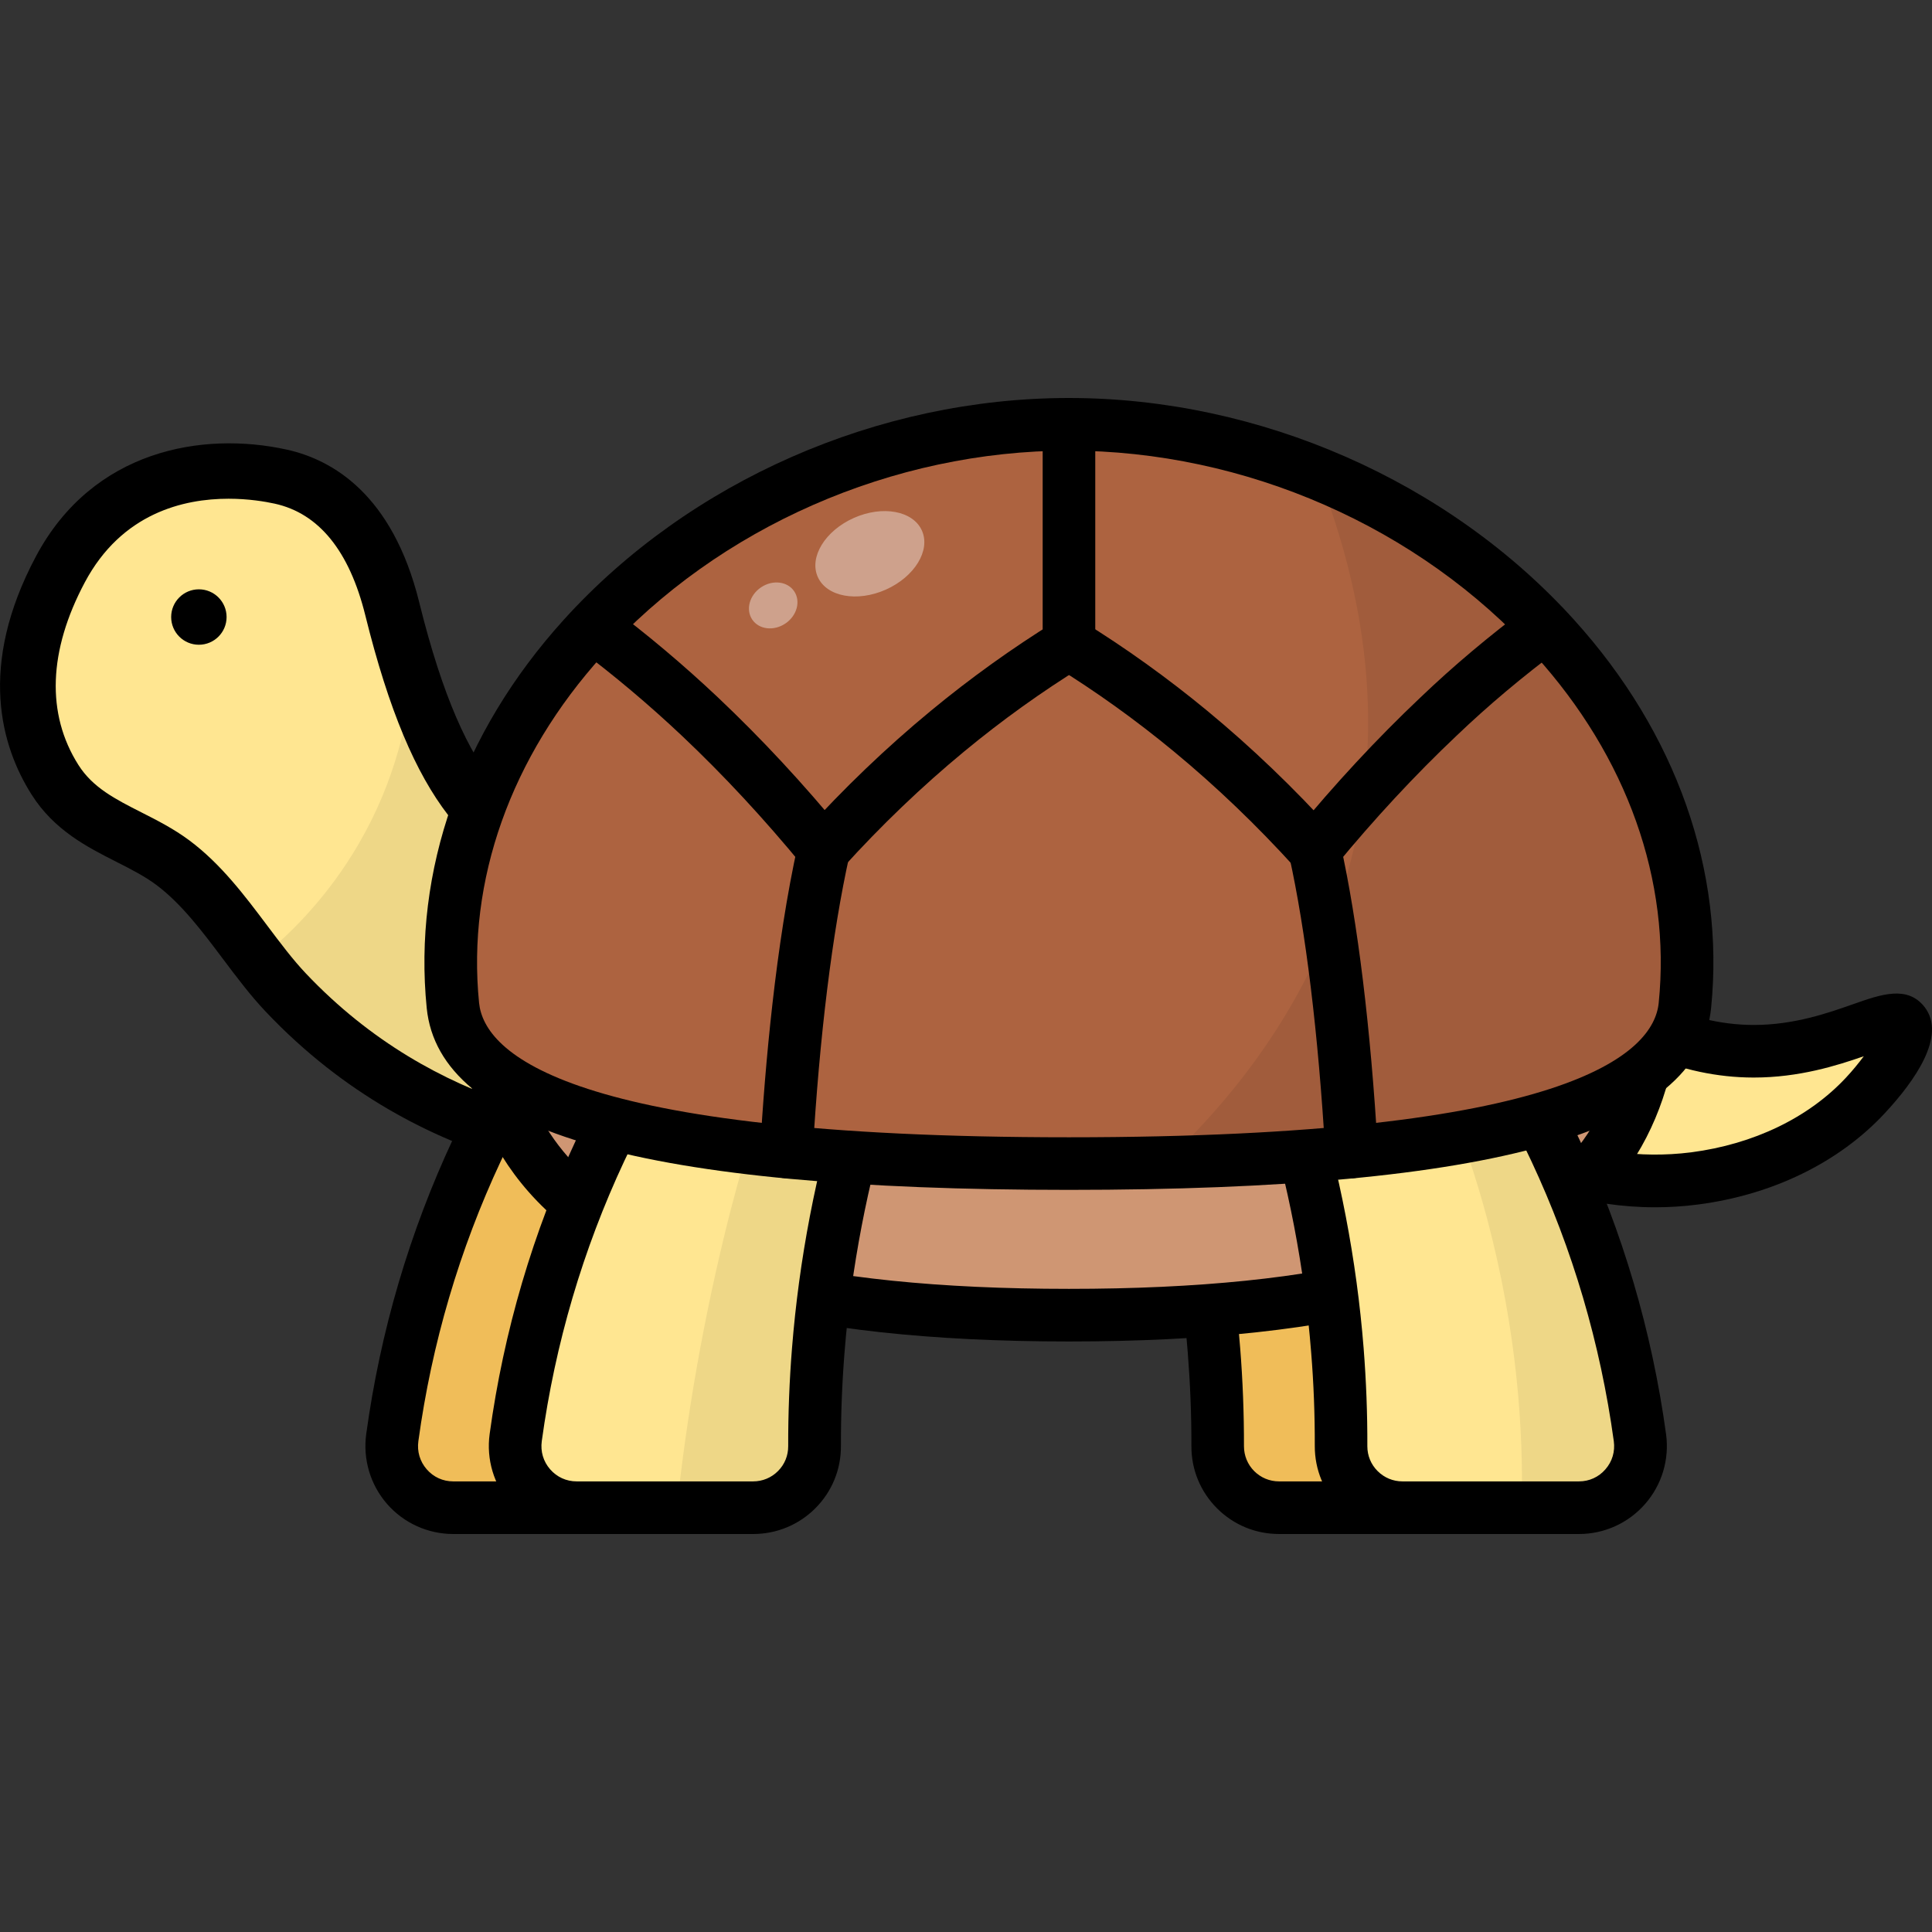 <svg xmlns="http://www.w3.org/2000/svg" enable-background="new 0 0 64 64" viewBox="0 0 64 64"><rect x="0" y="0" width="64" height="64" fill="#333333" stroke="none"/><path fill="#ffe691" d="M19.301,28.857c-2.652-0.814-4.687-2.146-6.309-8.694
			c-0.625-2.523-1.919-3.984-3.695-4.374c-2.578-0.567-5.669,0.017-7.295,3.068
			c-1.448,2.717-1.362,5.107-0.181,6.974c0.947,1.497,2.626,1.793,3.905,2.747
			c1.517,1.132,2.512,3.003,3.74,4.301c5.301,5.601,12.107,5.641,15.057,5.598
			C23.308,36.514,20.515,30.819,19.301,28.857z"/><circle cx="6.588" cy="20.44" r=".918"/><path d="M24.514,38.473c-2.937,0.037-9.746,0-15.051-5.598
			c-0.312-0.33-0.606-0.697-0.899-1.083c1.009-0.808,2.129-1.927,3.084-3.451
			c1.303-2.074,1.817-4.148,2.019-5.873c1.505,4.589,3.341,5.69,5.635,6.387
			C20.512,30.819,23.302,36.509,24.514,38.473z" opacity=".07"/><path d="M23.667,39.401c-3.203,0-9.685-0.415-14.868-5.892c-0.504-0.533-0.967-1.148-1.413-1.743
			c-0.677-0.901-1.377-1.833-2.209-2.453c-0.39-0.291-0.844-0.522-1.324-0.765
			c-0.966-0.49-2.06-1.046-2.807-2.227c-1.005-1.589-1.796-4.249,0.147-7.895
			c1.886-3.536,5.529-4.142,8.302-3.533c1.514,0.333,3.506,1.48,4.39,5.051
			c1.561,6.307,3.419,7.341,5.686,8.037c0.213,0.065,0.395,0.206,0.511,0.395
			c0.624,1.008,1.605,2.881,2.642,4.863c0.979,1.869,1.99,3.803,2.58,4.756
			c0.174,0.281,0.183,0.634,0.025,0.923c-0.159,0.29-0.462,0.472-0.791,0.477
			C24.283,39.397,23.992,39.401,23.667,39.401z M7.571,16.521c-1.487,0-3.538,0.475-4.76,2.767
			c-1.209,2.269-1.284,4.362-0.214,6.051c0.476,0.753,1.223,1.133,2.086,1.571
			c0.529,0.268,1.075,0.546,1.591,0.93c1.044,0.779,1.825,1.818,2.58,2.823
			c0.435,0.579,0.845,1.126,1.278,1.583c4.301,4.544,9.676,5.229,12.804,5.309
			c-0.538-0.981-1.177-2.201-1.84-3.468c-0.887-1.695-1.802-3.443-2.404-4.462
			c-3.045-1.018-5.021-2.903-6.591-9.242c-0.528-2.132-1.538-3.377-3.002-3.699
			C8.782,16.615,8.232,16.521,7.571,16.521z"/><path fill="#f0bd59" d="M19.955,33.249c-0.781-0.102-1.551,0.25-1.978,0.913
			c-0.748,1.16-1.492,2.471-2.177,3.934c-1.638,3.501-2.43,6.799-2.805,9.527
			c-0.169,1.228,0.779,2.323,2.019,2.323l5.845,0c1.126,0,2.038-0.911,2.035-2.037
			c-0.002-1.009,0.034-2.07,0.122-3.176c0.256-3.222,0.886-6.074,1.63-8.489
			c0.369-1.198-0.446-2.437-1.689-2.6C21.957,33.511,20.956,33.38,19.955,33.249z"/><path d="M20.859,50.816h-5.845c-0.841,0-1.64-0.363-2.192-0.996c-0.554-0.635-0.805-1.48-0.69-2.317
			c0.466-3.402,1.435-6.691,2.878-9.777c0.647-1.382,1.398-2.739,2.235-4.037
			c0.605-0.939,1.718-1.457,2.824-1.304l3.003,0.393c0.854,0.112,1.611,0.593,2.077,1.317
			c0.46,0.717,0.581,1.593,0.332,2.404c-0.836,2.711-1.372,5.504-1.594,8.302
			c-0.081,1.024-0.121,2.071-0.119,3.105c0.002,0.778-0.299,1.508-0.848,2.058
			C22.369,50.514,21.637,50.816,20.859,50.816z M19.691,34.104c-0.393,0-0.767,0.198-0.982,0.529
			c-0.793,1.232-1.507,2.522-2.12,3.832c-1.369,2.926-2.288,6.047-2.73,9.275
			c-0.047,0.344,0.051,0.673,0.278,0.934c0.224,0.257,0.535,0.399,0.877,0.399h5.845
			c0.312,0,0.605-0.121,0.824-0.342c0.22-0.219,0.339-0.512,0.338-0.823
			c-0.002-1.083,0.041-2.175,0.126-3.247c0.232-2.923,0.792-5.842,1.665-8.676
			c0.1-0.323,0.052-0.66-0.133-0.948c-0.187-0.292-0.492-0.486-0.837-0.531L19.843,34.114l0,0
			C19.792,34.107,19.741,34.104,19.691,34.104z"/><path fill="#f0bd59" d="M43.277,33.249c0.781-0.102,1.551,0.25,1.978,0.913
			c0.748,1.16,1.492,2.471,2.177,3.934c1.638,3.501,2.43,6.799,2.805,9.527
			c0.169,1.228-0.779,2.323-2.019,2.323l-5.845,0c-1.126,0-2.038-0.911-2.035-2.037
			c0.002-1.009-0.034-2.07-0.122-3.176c-0.256-3.222-0.886-6.074-1.63-8.489
			c-0.369-1.198,0.446-2.437,1.689-2.6C41.275,33.511,42.276,33.38,43.277,33.249z"/><path d="M48.218,50.816h-5.846c-0.779,0-1.51-0.302-2.06-0.854c-0.547-0.55-0.849-1.281-0.845-2.058
			c0.002-1.036-0.04-2.081-0.121-3.103c-0.22-2.798-0.757-5.59-1.593-8.302
			c-0.25-0.812-0.128-1.687,0.333-2.404c0.465-0.725,1.222-1.205,2.076-1.317l3.003-0.393
			c1.097-0.153,2.218,0.365,2.824,1.304c0.837,1.298,1.588,2.657,2.234,4.037
			c1.446,3.088,2.414,6.378,2.879,9.779c0.115,0.837-0.137,1.68-0.693,2.315
			C49.856,50.453,49.058,50.816,48.218,50.816z M43.389,34.114l-3.001,0.392
			c-0.345,0.045-0.649,0.238-0.837,0.531c-0.186,0.288-0.233,0.625-0.134,0.948
			c0.873,2.833,1.434,5.752,1.666,8.676c0.085,1.069,0.127,2.163,0.125,3.247
			c0,0.311,0.12,0.604,0.338,0.823c0.219,0.22,0.512,0.342,0.824,0.342h5.846
			c0.342,0,0.653-0.142,0.876-0.399c0.227-0.259,0.325-0.59,0.278-0.934
			c-0.441-3.227-1.359-6.347-2.73-9.275c-0.613-1.31-1.324-2.598-2.119-3.832
			C44.28,34.26,43.835,34.05,43.389,34.114L43.389,34.114z M43.276,33.249h0.017H43.276z"/><path fill="#ffe691" d="M54.391,33.917c0.873,0.43,2.145,0.902,3.685,0.907
			c2.723,0.009,4.593-1.446,4.99-0.928c0.316,0.412-0.607,1.678-1.283,2.402
			c-2.089,2.238-4.912,2.643-5.648,2.738c-2.938,0.38-5.245-0.635-6.207-1.131
			C51.416,36.576,52.904,35.246,54.391,33.917z"/><path d="M54.827,39.993c-2.234,0-4.072-0.68-5.297-1.314c-0.255-0.132-0.429-0.38-0.465-0.665
			s0.069-0.568,0.283-0.758l4.462-3.989c0.266-0.239,0.651-0.29,0.967-0.132
			c1.093,0.539,2.204,0.815,3.303,0.818c0.007,0,0.014,0,0.021,0c1.333,0,2.465-0.399,3.292-0.69
			c0.923-0.325,1.798-0.634,2.366,0.102c0.727,0.95-0.326,2.443-1.338,3.528
			c-1.512,1.619-3.704,2.688-6.172,3.008C55.759,39.965,55.285,39.993,54.827,39.993z M51.519,37.653
			c1.192,0.437,2.732,0.743,4.506,0.519c2.067-0.269,3.886-1.146,5.122-2.47
			c0.226-0.241,0.425-0.488,0.594-0.713c-0.887,0.309-2.145,0.706-3.64,0.706
			c-0.009,0-0.017,0-0.028,0c-1.18-0.003-2.364-0.255-3.525-0.748L51.519,37.653z"/><path fill="#cf9673" d="M16.22,29.413c0.386-2.967,8.7-3.848,19.189-3.848s18.803,0.881,19.188,3.848
			c0.98,7.615-0.878,14.153-19.188,14.153S15.241,37.028,16.22,29.413z"/><path d="M35.409,44.438c-9.11,0-14.966-1.621-17.901-4.959c-2.676-3.043-2.556-7.037-2.151-10.177
			c0-0.001,0-0.001,0-0.001c0.414-3.187,6.598-4.608,20.053-4.608c13.453,0,19.639,1.421,20.054,4.607
			c0.404,3.142,0.524,7.136-2.152,10.179C50.375,42.816,44.519,44.438,35.409,44.438z M17.085,29.525
			c-0.53,4.124,0.004,6.838,1.732,8.801c2.584,2.94,8.012,4.369,16.592,4.369
			c8.579,0,14.007-1.428,16.593-4.367c1.727-1.965,2.262-4.681,1.732-8.804
			c-0.121-0.927-2.149-3.087-18.325-3.087S17.205,28.596,17.085,29.525L17.085,29.525z"/><path fill="#ffe691" d="M47.365,33.249c0.781-0.102,1.551,0.25,1.978,0.913
			c0.748,1.16,1.492,2.471,2.177,3.934c1.638,3.501,2.43,6.799,2.805,9.527
			c0.169,1.228-0.779,2.323-2.019,2.323l-5.845,0c-1.126,0-2.038-0.911-2.035-2.037
			c0.002-1.009-0.034-2.07-0.122-3.176c-0.256-3.222-0.886-6.074-1.63-8.489
			c-0.369-1.198,0.446-2.437,1.689-2.6C45.364,33.511,46.365,33.38,47.365,33.249z"/><path d="M52.306,49.946h-1.9c0.07-2.563-0.157-5.841-1.133-9.537
			c-0.75-2.824-1.778-5.196-2.737-7.061c0.279-0.035,0.558-0.07,0.837-0.105
			c0.767-0.105,1.552,0.261,1.97,0.924c0.75,1.151,1.499,2.458,2.179,3.923
			c1.639,3.504,2.424,6.8,2.807,9.537C54.503,48.847,53.544,49.946,52.306,49.946z" opacity=".07"/><path d="M52.307,50.816h-5.846c-0.778,0-1.51-0.302-2.058-0.852c-0.548-0.55-0.85-1.281-0.849-2.058
			c0.003-1.031-0.036-2.076-0.12-3.105c-0.22-2.798-0.757-5.59-1.593-8.302
			c-0.25-0.812-0.128-1.687,0.333-2.404c0.465-0.725,1.222-1.205,2.076-1.317l3.003-0.393
			c1.1-0.153,2.218,0.365,2.824,1.304c0.837,1.298,1.588,2.657,2.234,4.037
			c1.442,3.082,2.411,6.372,2.879,9.779c0.115,0.837-0.137,1.68-0.693,2.315
			C53.945,50.453,53.147,50.816,52.307,50.816z M47.631,34.104c-0.05,0-0.102,0.003-0.153,0.01l0,0
			l-3.001,0.392c-0.345,0.045-0.649,0.238-0.837,0.531c-0.186,0.288-0.233,0.625-0.134,0.948
			c0.873,2.833,1.434,5.752,1.666,8.676c0.085,1.078,0.127,2.171,0.123,3.249
			c0,0.309,0.12,0.602,0.34,0.821c0.219,0.22,0.512,0.342,0.824,0.342h5.846
			c0.342,0,0.653-0.142,0.876-0.399c0.227-0.259,0.325-0.59,0.278-0.934
			c-0.444-3.232-1.362-6.352-2.73-9.275c-0.613-1.31-1.324-2.598-2.119-3.832
			C48.397,34.301,48.023,34.104,47.631,34.104z M47.366,33.249h0.017H47.366z"/><g><path fill="#ffe691" d="M24.044,33.249c-0.781-0.102-1.551,0.25-1.978,0.913
			c-0.748,1.16-1.492,2.471-2.177,3.934c-1.638,3.501-2.43,6.799-2.805,9.527
			c-0.169,1.228,0.779,2.323,2.019,2.323l5.845,0c1.126,0,2.038-0.911,2.035-2.037
			c-0.002-1.009,0.034-2.07,0.122-3.176c0.256-3.222,0.886-6.074,1.63-8.489
			c0.369-1.198-0.446-2.437-1.689-2.6C26.045,33.511,25.045,33.38,24.044,33.249z"/><path d="M28.733,36.242c-0.75,2.406-1.377,5.265-1.621,8.491
			c-0.087,1.098-0.14,2.162-0.122,3.173c0,1.133-0.924,2.04-2.04,2.04h-2.528
			c0.314-2.912,0.854-6.207,1.761-9.781c0.628-2.406,1.325-4.62,2.075-6.625
			c0.261,0.035,0.523,0.07,0.784,0.105C28.28,33.801,29.1,35.039,28.733,36.242z" opacity=".07"/><path d="M24.948,50.816h-5.845c-0.841,0-1.639-0.363-2.192-0.996c-0.554-0.635-0.805-1.479-0.691-2.315
			c0.466-3.404,1.435-6.694,2.879-9.779c0.648-1.385,1.4-2.742,2.234-4.037
			c0.606-0.939,1.709-1.457,2.825-1.304l3.003,0.393c0.854,0.112,1.611,0.593,2.077,1.317
			c0.46,0.719,0.581,1.593,0.332,2.404c-0.835,2.708-1.371,5.5-1.594,8.302
			c-0.082,1.026-0.122,2.071-0.119,3.105c0.002,0.778-0.299,1.508-0.848,2.058
			C26.458,50.514,25.727,50.816,24.948,50.816z M23.779,34.104c-0.393,0-0.767,0.198-0.982,0.529
			c-0.791,1.229-1.505,2.518-2.119,3.832c-1.369,2.926-2.288,6.047-2.731,9.275
			c-0.047,0.344,0.052,0.675,0.278,0.934c0.225,0.257,0.536,0.399,0.878,0.399h5.845
			c0.312,0,0.605-0.121,0.824-0.342c0.22-0.219,0.339-0.512,0.338-0.823
			c-0.003-1.081,0.04-2.173,0.126-3.247c0.233-2.928,0.793-5.847,1.665-8.676
			c0.1-0.323,0.052-0.66-0.133-0.948c-0.187-0.292-0.493-0.486-0.837-0.531L23.931,34.114
			c-0.001,0-0.001,0-0.001,0C23.88,34.107,23.83,34.104,23.779,34.104z"/></g><g><path fill="#ad6340" d="M55.815,33.31c-0.41,4.037-9.252,5.235-20.406,5.235s-19.996-1.198-20.406-5.235
			c-1.042-10.359,9.252-19.254,20.406-19.254S56.857,22.95,55.815,33.31z"/><path fill="#fff" d="M28.286,17.157c0.953-0.424,1.962-0.236,2.254,0.42
			c0.292,0.656-0.244,1.531-1.196,1.955c-0.953,0.424-1.962,0.236-2.254-0.42
			C26.797,18.456,27.333,17.581,28.286,17.157z M24.92,20.526c0.224,0.33,0.716,0.387,1.099,0.127
			s0.512-0.738,0.288-1.068s-0.716-0.387-1.099-0.127S24.696,20.196,24.92,20.526z" enable-background="new" opacity=".4"/><path d="M55.81,33.313c-0.366,3.644-7.602,4.969-17.226,5.196
			c4.516-4.219,9.363-11.873,5.074-22.805C51.103,18.737,56.595,25.624,55.81,33.313z" opacity=".07"/><path d="M35.409,39.416c-14.097,0-20.856-1.913-21.273-6.019c-0.458-4.553,1.152-9.121,4.533-12.859
			C22.834,15.933,29.091,13.184,35.409,13.184s12.576,2.749,16.74,7.355
			c3.381,3.739,4.992,8.306,4.533,12.858l0,0C56.266,37.504,49.506,39.416,35.409,39.416z M35.409,14.928
			c-5.833,0-11.607,2.534-15.446,6.779c-3.047,3.369-4.5,7.459-4.093,11.515
			c0.169,1.663,2.931,4.452,19.539,4.452c16.605,0,19.37-2.789,19.538-4.452l0,0
			c0.41-4.056-1.045-8.144-4.091-11.514C47.017,17.462,41.242,14.928,35.409,14.928z M55.815,33.31
			H55.832H55.815z"/><path d="M26.049 39.031c-.017 0-.035 0-.052-.002-.481-.028-.847-.439-.819-.92.163-2.78.513-6.798 1.257-10.147.105-.469.568-.762 1.041-.662.469.105.766.57.662 1.041-.569 2.561-.99 5.974-1.218 9.869C26.892 38.674 26.508 39.031 26.049 39.031zM44.774 39.031c-.458 0-.844-.358-.87-.821-.234-3.966-.649-7.379-1.201-9.869-.104-.47.191-.936.661-1.041.477-.102.936.193 1.04.662.573 2.58 1.001 6.089 1.239 10.147.03.479-.338.892-.819.92C44.807 39.031 44.79 39.031 44.774 39.031z"/><path d="M27.279,29.029c-0.209,0-0.418-0.075-0.585-0.226c-0.357-0.323-0.384-0.874-0.062-1.231
			c1.319-1.459,2.733-2.813,4.202-4.025c1.315-1.086,2.702-2.081,4.121-2.958
			c0.41-0.251,0.949-0.126,1.199,0.285c0.253,0.41,0.127,0.947-0.283,1.199
			c-1.354,0.835-2.675,1.782-3.928,2.818c-1.404,1.159-2.756,2.454-4.019,3.85
			C27.754,28.932,27.517,29.029,27.279,29.029z"/><path d="M43.549,29.029c-0.238,0-0.474-0.097-0.646-0.287c-1.269-1.4-2.621-2.695-4.02-3.85
			c-1.258-1.04-2.581-1.988-3.928-2.819c-0.41-0.253-0.536-0.79-0.283-1.199
			c0.25-0.41,0.791-0.535,1.199-0.285c1.415,0.873,2.801,1.868,4.122,2.958
			c1.463,1.208,2.876,2.562,4.2,4.025c0.323,0.357,0.297,0.908-0.061,1.231
			C43.967,28.955,43.757,29.029,43.549,29.029z"/><path d="M43.554 29.024c-.196 0-.391-.065-.554-.199-.371-.305-.425-.855-.12-1.227 1.336-1.626 2.739-3.137 4.171-4.491 1.087-1.04 2.265-2.032 3.598-3.03.384-.286.932-.209 1.22.176.288.386.21.932-.175 1.221-1.277.955-2.402 1.901-3.442 2.896-1.382 1.307-2.734 2.764-4.025 4.335C44.056 28.915 43.806 29.024 43.554 29.024zM27.287 29.024c-.252 0-.502-.108-.674-.318-1.316-1.599-2.631-3.016-4.022-4.331-1.104-1.041-2.263-2.017-3.444-2.899-.386-.288-.465-.835-.177-1.22.289-.384.836-.465 1.22-.177 1.235.922 2.446 1.941 3.598 3.029 1.446 1.368 2.81 2.836 4.172 4.492.305.371.253.921-.12 1.227C27.677 28.959 27.481 29.024 27.287 29.024zM35.411 22.207c-.481 0-.871-.391-.871-.872v-7.271c0-.482.391-.872.871-.872s.871.391.871.872v7.271C36.282 21.816 35.891 22.207 35.411 22.207z"/></g></svg>